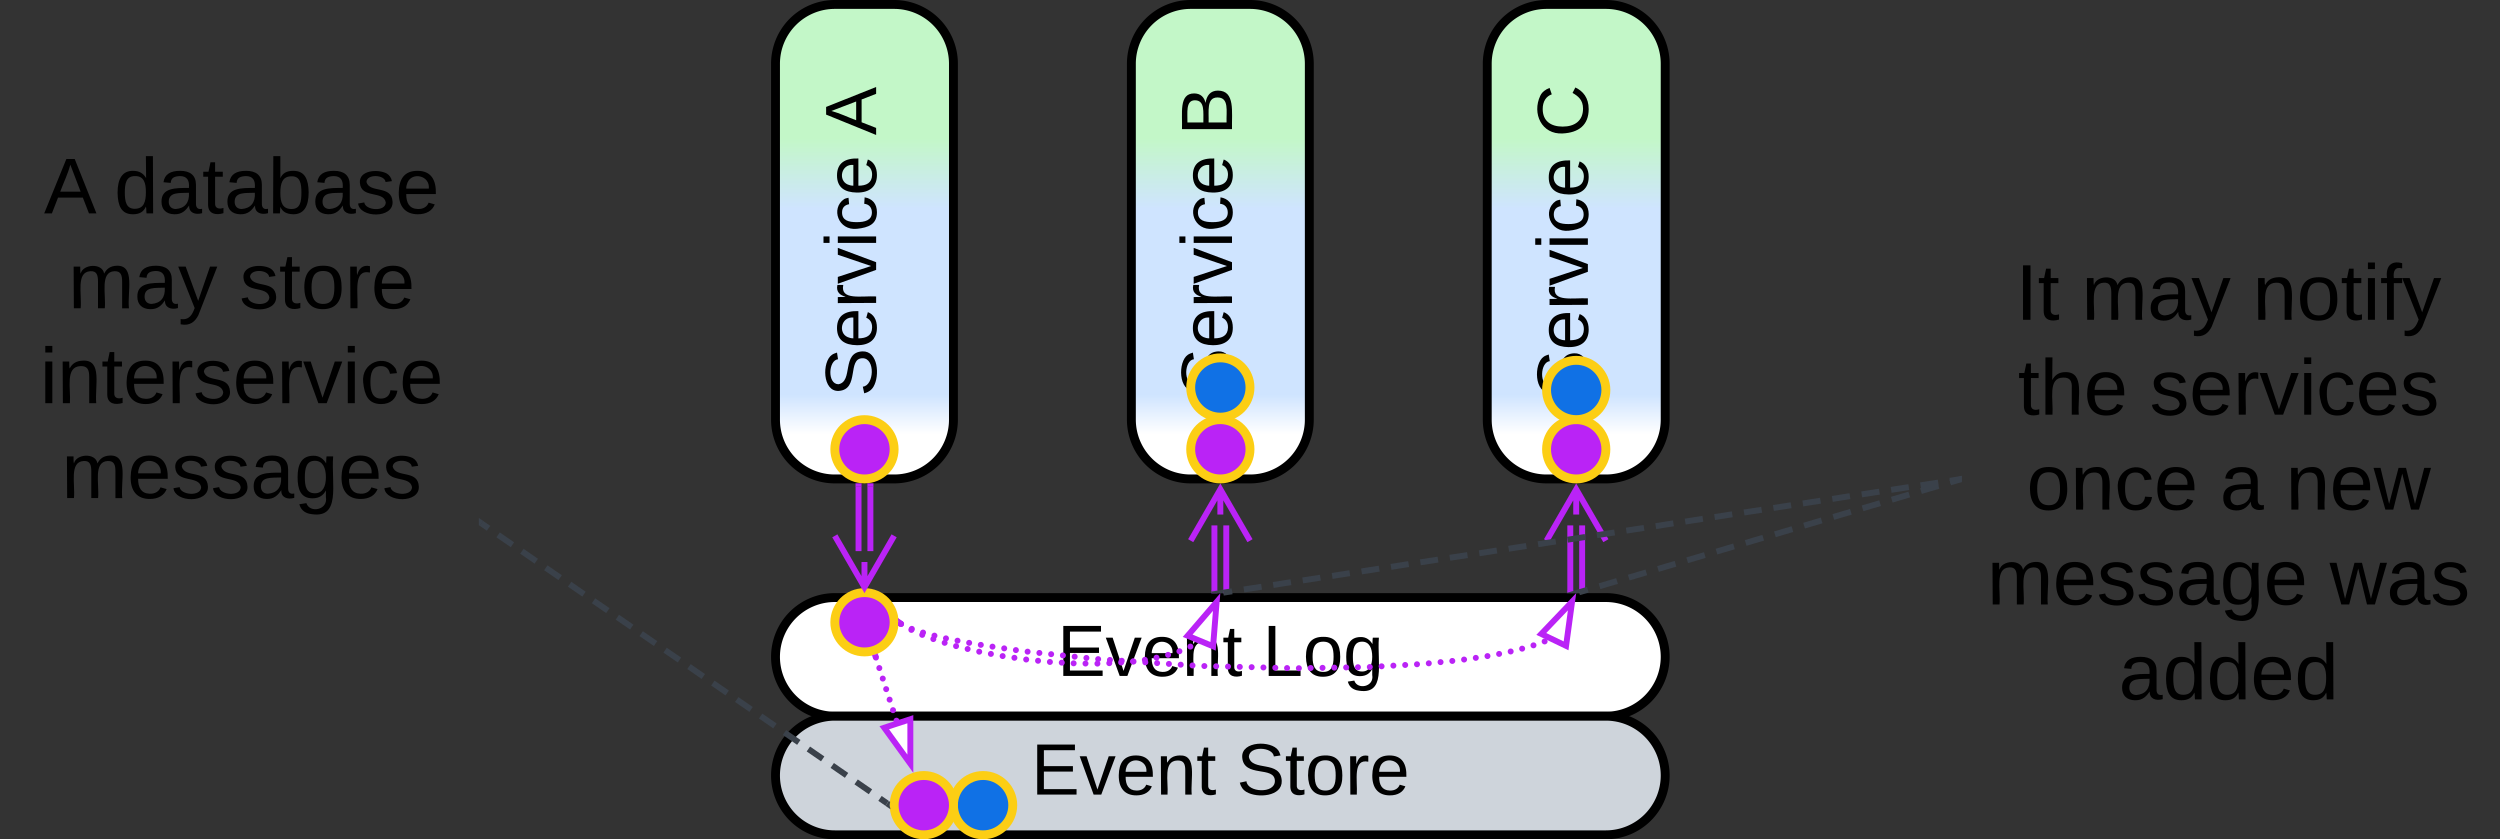 <svg xmlns="http://www.w3.org/2000/svg" xmlns:xlink="http://www.w3.org/1999/xlink" xmlns:lucid="lucid" width="843" height="283"><rect width="100%" height="100%" fill="#333333" stroke="none"/><g transform="translate(-218.5 -558.5)" lucid:page-tab-id="0_0"><path d="M480 580a20 20 0 0 1 20-20h20a20 20 0 0 1 20 20v120a20 20 0 0 1-20 20h-20a20 20 0 0 1-20-20z" stroke="#000" stroke-width="3" fill="url(#a)"/><use xlink:href="#b" transform="matrix(-1.8369701987210297e-16,-1,1,-1.8369701987210297e-16,485,715) translate(22.784 28.931)"/><use xlink:href="#c" transform="matrix(-1.8369701987210297e-16,-1,1,-1.8369701987210297e-16,485,715) translate(110.92 28.931)"/><path d="M600 580a20 20 0 0 1 20-20h20a20 20 0 0 1 20 20v120a20 20 0 0 1-20 20h-20a20 20 0 0 1-20-20z" stroke="#000" stroke-width="3" fill="url(#d)"/><use xlink:href="#b" transform="matrix(-1.8369701987210297e-16,-1,1,-1.8369701987210297e-16,605,715) translate(22.784 28.931)"/><use xlink:href="#e" transform="matrix(-1.8369701987210297e-16,-1,1,-1.8369701987210297e-16,605,715) translate(110.92 28.931)"/><path d="M720 580a20 20 0 0 1 20-20h20a20 20 0 0 1 20 20v120a20 20 0 0 1-20 20h-20a20 20 0 0 1-20-20z" stroke="#000" stroke-width="3" fill="url(#f)"/><use xlink:href="#b" transform="matrix(-1.8369701987210297e-16,-1,1,-1.8369701987210297e-16,725,715) translate(22.139 28.931)"/><use xlink:href="#g" transform="matrix(-1.8369701987210297e-16,-1,1,-1.8369701987210297e-16,725,715) translate(110.275 28.931)"/><path d="M752 735.66v21.84M748 735.66v21.84M740 740.82l10-17.32 10 17.32m-10-17.32v8.5" stroke="#ba23f6" stroke-width="2" fill="none"/><path d="M752.98 758.5H751v-1.03H753zM748.98 758.5H747v-1.03H749z" stroke="#ba23f6" stroke-width=".05" fill="#ba23f6"/><path d="M480 780a20 20 0 0 1 20-20h260a20 20 0 0 1 20 20 20 20 0 0 1-20 20H500a20 20 0 0 1-20-20z" stroke="#000" stroke-width="3" fill="#fff"/><use xlink:href="#h" transform="matrix(1,0,0,1,485,765) translate(90.005 21.431)"/><use xlink:href="#i" transform="matrix(1,0,0,1,485,765) translate(159.264 21.431)"/><path d="M632 735.66v21.84M628 735.66v21.84M620 740.82l10-17.32 10 17.32m-10-17.32v8.5" stroke="#ba23f6" stroke-width="2" fill="none"/><path d="M632.98 758.5H631v-1.03H633zM628.98 758.5H627v-1.03H629z" stroke="#ba23f6" stroke-width=".05" fill="#ba23f6"/><path d="M220 606a6 6 0 0 1 6-6h148a6 6 0 0 1 6 6v129.67a6 6 0 0 1-6 6H226a6 6 0 0 1-6-6z" stroke="#000" stroke-opacity="0" stroke-width="3" fill="#fff" fill-opacity="0"/><use xlink:href="#j" transform="matrix(1,0,0,1,225,605) translate(8.333 25.458)"/><use xlink:href="#k" transform="matrix(1,0,0,1,225,605) translate(32.037 25.458)"/><use xlink:href="#l" transform="matrix(1,0,0,1,225,605) translate(16.556 57.458)"/><use xlink:href="#m" transform="matrix(1,0,0,1,225,605) translate(74.259 57.458)"/><use xlink:href="#n" transform="matrix(1,0,0,1,225,605) translate(7 89.458)"/><use xlink:href="#o" transform="matrix(1,0,0,1,225,605) translate(14.296 121.458)"/><path d="M880 646a6 6 0 0 1 6-6h168a6 6 0 0 1 6 6v148a6 6 0 0 1-6 6H886a6 6 0 0 1-6-6z" stroke="#000" stroke-opacity="0" stroke-width="3" fill="#fff" fill-opacity="0"/><use xlink:href="#p" transform="matrix(1,0,0,1,885,645) translate(13.222 21.333)"/><use xlink:href="#l" transform="matrix(1,0,0,1,885,645) translate(35.444 21.333)"/><use xlink:href="#q" transform="matrix(1,0,0,1,885,645) translate(93.148 21.333)"/><use xlink:href="#r" transform="matrix(1,0,0,1,885,645) translate(13.963 53.333)"/><use xlink:href="#s" transform="matrix(1,0,0,1,885,645) translate(58.407 53.333)"/><use xlink:href="#t" transform="matrix(1,0,0,1,885,645) translate(16.889 85.333)"/><use xlink:href="#u" transform="matrix(1,0,0,1,885,645) translate(82.074 85.333)"/><use xlink:href="#v" transform="matrix(1,0,0,1,885,645) translate(104.296 85.333)"/><use xlink:href="#w" transform="matrix(1,0,0,1,885,645) translate(3.593 117.333)"/><use xlink:href="#x" transform="matrix(1,0,0,1,885,645) translate(119.074 117.333)"/><use xlink:href="#y" transform="matrix(1,0,0,1,885,645) translate(47.963 149.333)"/><path d="M750.96 758.22l2.95-.88m3.96-1.17l5.9-1.75m3.95-1.16l5.92-1.75m3.94-1.16l5.9-1.75m3.95-1.18l5.93-1.75m3.94-1.17l5.9-1.75m3.95-1.17l5.9-1.75m3.95-1.16l5.9-1.75m3.95-1.17l5.9-1.75m3.96-1.17l5.9-1.75m3.95-1.17l5.9-1.74m3.95-1.16l5.9-1.76m3.95-1.16l5.9-1.75m3.96-1.17l2.94-.88" stroke="#3a414a" stroke-width="2" fill="none"/><path d="M751.07 758.5h-4.2l-.02-.08 3.86-1.15zM880 721.02l-.7.2-.56-1.86 1.26-.38z" stroke="#3a414a" stroke-width=".05" fill="#3a414a"/><path d="M480 820a20 20 0 0 1 20-20h260a20 20 0 0 1 20 20 20 20 0 0 1-20 20H500a20 20 0 0 1-20-20z" stroke="#000" stroke-width="3" fill="#ced4db"/><use xlink:href="#h" transform="matrix(1,0,0,1,485,805) translate(81.212 21.431)"/><use xlink:href="#z" transform="matrix(1,0,0,1,485,805) translate(150.471 21.431)"/><path d="M560 830c0 5.52-4.48 10-10 10s-10-4.48-10-10 4.48-10 10-10 10 4.48 10 10z" stroke="#fcce14" stroke-width="3" fill="#1071e5"/><path d="M520 710c0 5.52-4.48 10-10 10s-10-4.48-10-10 4.48-10 10-10 10 4.48 10 10zM520 768.33c0 5.53-4.48 10-10 10s-10-4.47-10-10c0-5.52 4.48-10 10-10s10 4.48 10 10z" stroke="#fcce14" stroke-width="3" fill="#ba23f6"/><path d="M512 722.5v21.84M508 722.5v21.84" stroke="#ba23f6" stroke-width="2" fill="none"/><path d="M512.98 722.53h-1.96v-1.03H513zM508.98 722.53h-1.96v-1.03h1.96z" stroke="#ba23f6" stroke-width=".05" fill="#ba23f6"/><path d="M520 739.18l-10 17.32-10-17.32m10 17.32V748" stroke="#ba23f6" stroke-width="2" fill="none"/><path d="M540 830c0 5.52-4.48 10-10 10s-10-4.48-10-10 4.48-10 10-10 10 4.48 10 10z" stroke="#fcce14" stroke-width="3" fill="#ba23f6"/><path d="M512.86 780.24a1 1 0 0 1 1-1 1 1 0 0 1 1 1 1 1 0 0 1-1 1 1 1 0 0 1-1-1v-.02m1.15 3.57v-.02a1 1 0 0 1 1-1 1 1 0 0 1 1 1 1 1 0 0 1-1 1 1 1 0 0 1-1-1m1.16 3.55a1 1 0 0 1 1-1 1 1 0 0 1 1 1 1 1 0 0 1-1 1 1 1 0 0 1-1-1v-.02m1.15 3.58a1 1 0 0 1 1-1 1 1 0 0 1 1 1 1 1 0 0 1-1 1 1 1 0 0 1-1-1v-.02m1.16 3.56a1 1 0 0 1 1-1 1 1 0 0 1 1 1 1 1 0 0 1-1 1 1 1 0 0 1-1-1m1.15 3.55a1 1 0 0 1 1-1 1 1 0 0 1 1 1 1 1 0 0 1-1 1 1 1 0 0 1-1-1v-.02m1.16 3.57a1 1 0 0 1 1-1 1 1 0 0 1 1 1 1 1 0 0 1-1 1 1 1 0 0 1-1-1v-.02" fill="#ba23f6"/><path d="M514.8 779.96l-1.86.6-.37-1.12 1.07-.17.8-.42z" stroke="#ba23f6" stroke-width=".05" fill="#ba23f6"/><path d="M525.47 816.03l-8.8-12.14 8.8-2.87z" stroke="#ba23f6" stroke-width="2" fill="#fff"/><path d="M640 710c0 5.52-4.48 10-10 10s-10-4.48-10-10 4.48-10 10-10 10 4.48 10 10z" stroke="#fcce14" stroke-width="3" fill="#ba23f6"/><path d="M640 689.17c0 5.52-4.48 10-10 10s-10-4.48-10-10c0-5.53 4.48-10 10-10s10 4.47 10 10z" stroke="#fcce14" stroke-width="3" fill="#1071e5"/><path d="M760 710c0 5.52-4.48 10-10 10s-10-4.48-10-10 4.48-10 10-10 10 4.48 10 10z" stroke="#fcce14" stroke-width="3" fill="#ba23f6"/><path d="M760 690c0 5.52-4.48 10-10 10s-10-4.48-10-10 4.48-10 10-10 10 4.48 10 10z" stroke="#fcce14" stroke-width="3" fill="#1071e5"/><path d="M521.34 768.9a1 1 0 0 1 1-1 1 1 0 0 1 1 1 1 1 0 0 1-1 1 1 1 0 0 1-1-1m3.47 2a1 1 0 0 1 1-1 1 1 0 0 1 1 1 1 1 0 0 1-1 1 1 1 0 0 1-1-1m3.66 1.68a1 1 0 0 1 1-1 1 1 0 0 1 1 1 1 1 0 0 1-1 1 1 1 0 0 1-1-1v-.03m3.75 1.45a1 1 0 0 1 1-1 1 1 0 0 1 1 1 1 1 0 0 1-1 1 1 1 0 0 1-1-1v-.02m3.82 1.28a1 1 0 0 1 1-1 1 1 0 0 1 1 1 1 1 0 0 1-1 1 1 1 0 0 1-1-1v-.02m3.85 1.15v-.02a1 1 0 0 1 1-1 1 1 0 0 1 1 1 1 1 0 0 1-1 1 1 1 0 0 1-1-1m3.9.97a1 1 0 0 1 1-1 1 1 0 0 1 1 1 1 1 0 0 1-1 1 1 1 0 0 1-1-1v-.02m3.9.93a1 1 0 0 1 1-1 1 1 0 0 1 1 1 1 1 0 0 1-1 1 1 1 0 0 1-1-1v-.02m3.94.8V779a1 1 0 0 1 1-1 1 1 0 0 1 1 1 1 1 0 0 1-1 1 1 1 0 0 1-1-1m3.96.73a1 1 0 0 1 1-1 1 1 0 0 1 1 1 1 1 0 0 1-1 1 1 1 0 0 1-1-1v-.02m3.97.6a1 1 0 0 1 1-1 1 1 0 0 1 1 1 1 1 0 0 1-1 1 1 1 0 0 1-1-1m3.97.58a1 1 0 0 1 1-1 1 1 0 0 1 1 1 1 1 0 0 1-1 1 1 1 0 0 1-1-1m4 .42a1 1 0 0 1 1-1 1 1 0 0 1 1 1 1 1 0 0 1-1 1 1 1 0 0 1-1-1v-.02m4 .42a1 1 0 0 1 1-1 1 1 0 0 1 1 1 1 1 0 0 1-1 1 1 1 0 0 1-1-1v-.02m4 .26a1 1 0 0 1 1-1 1 1 0 0 1 1 1 1 1 0 0 1-1 1 1 1 0 0 1-1-1v-.02m4 .24a1 1 0 0 1 1-1 1 1 0 0 1 1 1 1 1 0 0 1-1 1 1 1 0 0 1-1-1m4 .07a1 1 0 0 1 1-1 1 1 0 0 1 1 1 1 1 0 0 1-1 1 1 1 0 0 1-1-1v-.02m4.02.05a1 1 0 0 1 1-1 1 1 0 0 1 1 1 1 1 0 0 1-1 1 1 1 0 0 1-1-1v-.02m4-.13a1 1 0 0 1 1-1 1 1 0 0 1 1 1 1 1 0 0 1-1 1 1 1 0 0 1-1-1m4-.23a1 1 0 0 1 1-1 1 1 0 0 1 1 1 1 1 0 0 1-1 1 1 1 0 0 1-1-1v-.02m4-.35a1 1 0 0 1 1-1 1 1 0 0 1 1 1 1 1 0 0 1-1 1 1 1 0 0 1-1-1v-.02m4-.5a1 1 0 0 1 1-1 1 1 0 0 1 1 1 1 1 0 0 1-1 1 1 1 0 0 1-1-1v-.02m3.93-.7v-.02a1 1 0 0 1 1-1 1 1 0 0 1 1 1 1 1 0 0 1-1 1 1 1 0 0 1-1-1m3.9-.94a1 1 0 0 1 1-1 1 1 0 0 1 1 1 1 1 0 0 1-1 1 1 1 0 0 1-1-1v-.02m3.82-1.2a1 1 0 0 1 1-1 1 1 0 0 1 1 1 1 1 0 0 1-1 1 1 1 0 0 1-1-1v-.02m3.7-1.55a1 1 0 0 1 1-1 1 1 0 0 1 1 1 1 1 0 0 1-1 1 1 1 0 0 1-1-1v-.02" fill="#ba23f6"/><path d="M522.9 768.12l-1.1 1.6-.45-.32.17-1.04-.18-1.33z" stroke="#ba23f6" stroke-width=".05" fill="#ba23f6"/><path d="M628.75 761.5l-1.2 14.94-8.57-3.57z" stroke="#ba23f6" stroke-width="2" fill="#fff"/><path d="M521.35 768.9v-.02a1 1 0 0 1 1-1 1 1 0 0 1 1 1 1 1 0 0 1-1 1 1 1 0 0 1-1-1m3.62 1.67a1 1 0 0 1 1-1 1 1 0 0 1 1 1 1 1 0 0 1-1 1 1 1 0 0 1-1-1v-.02m3.78 1.27a1 1 0 0 1 1-1 1 1 0 0 1 1 1 1 1 0 0 1-1 1 1 1 0 0 1-1-1v-.02m3.85 1.06a1 1 0 0 1 1-1 1 1 0 0 1 1 1 1 1 0 0 1-1 1 1 1 0 0 1-1-1v-.02m3.88.94a1 1 0 0 1 1-1 1 1 0 0 1 1 1 1 1 0 0 1-1 1 1 1 0 0 1-1-1v-.02m3.9.8a1 1 0 0 1 1-1 1 1 0 0 1 1 1 1 1 0 0 1-1 1 1 1 0 0 1-1-1v-.02m3.92.77v-.02a1 1 0 0 1 1-1 1 1 0 0 1 1 1 1 1 0 0 1-1 1 1 1 0 0 1-1-1m3.93.7v-.02a1 1 0 0 1 1-1 1 1 0 0 1 1 1 1 1 0 0 1-1 1 1 1 0 0 1-1-1m3.94.6a1 1 0 0 1 1-1 1 1 0 0 1 1 1 1 1 0 0 1-1 1 1 1 0 0 1-1-1v-.02m3.95.6a1 1 0 0 1 1-1 1 1 0 0 1 1 1 1 1 0 0 1-1 1 1 1 0 0 1-1-1m3.94.6v-.02a1 1 0 0 1 1-1 1 1 0 0 1 1 1 1 1 0 0 1-1 1 1 1 0 0 1-1-1m3.95.53a1 1 0 0 1 1-1 1 1 0 0 1 1 1 1 1 0 0 1-1 1 1 1 0 0 1-1-1m3.97.43a1 1 0 0 1 1-1 1 1 0 0 1 1 1 1 1 0 0 1-1 1 1 1 0 0 1-1-1v-.02m3.97.44a1 1 0 0 1 1-1 1 1 0 0 1 1 1 1 1 0 0 1-1 1 1 1 0 0 1-1-1v-.02m3.96.44a1 1 0 0 1 1-1 1 1 0 0 1 1 1 1 1 0 0 1-1 1 1 1 0 0 1-1-1v-.02m3.97.44a1 1 0 0 1 1-1 1 1 0 0 1 1 1 1 1 0 0 1-1 1 1 1 0 0 1-1-1v-.02m3.96.45a1 1 0 0 1 1-1 1 1 0 0 1 1 1 1 1 0 0 1-1 1 1 1 0 0 1-1-1v-.02m3.96.44v-.02a1 1 0 0 1 1-1 1 1 0 0 1 1 1 1 1 0 0 1-1 1 1 1 0 0 1-1-1m3.97.3v-.02a1 1 0 0 1 1-1 1 1 0 0 1 1 1 1 1 0 0 1-1 1 1 1 0 0 1-1-1m3.98.27a1 1 0 0 1 1-1 1 1 0 0 1 1 1 1 1 0 0 1-1 1 1 1 0 0 1-1-1v-.02m3.97.3v-.02a1 1 0 0 1 1-1 1 1 0 0 1 1 1 1 1 0 0 1-1 1 1 1 0 0 1-1-1m3.98.27a1 1 0 0 1 1-1 1 1 0 0 1 1 1 1 1 0 0 1-1 1 1 1 0 0 1-1-1v-.02m3.98.28a1 1 0 0 1 1-1 1 1 0 0 1 1 1 1 1 0 0 1-1 1 1 1 0 0 1-1-1m3.98.27a1 1 0 0 1 1-1 1 1 0 0 1 1 1 1 1 0 0 1-1 1 1 1 0 0 1-1-1v-.02m3.98.28a1 1 0 0 1 1-1 1 1 0 0 1 1 1 1 1 0 0 1-1 1 1 1 0 0 1-1-1v-.02m3.97.3v-.02a1 1 0 0 1 1-1 1 1 0 0 1 1 1 1 1 0 0 1-1 1 1 1 0 0 1-1-1m4 .2a1 1 0 0 1 1-1 1 1 0 0 1 1 1 1 1 0 0 1-1 1 1 1 0 0 1-1-1v-.02m3.98.1a1 1 0 0 1 1-1 1 1 0 0 1 1 1 1 1 0 0 1-1 1 1 1 0 0 1-1-1m4 .1a1 1 0 0 1 1-1 1 1 0 0 1 1 1 1 1 0 0 1-1 1 1 1 0 0 1-1-1m3.97.1a1 1 0 0 1 1-1 1 1 0 0 1 1 1 1 1 0 0 1-1 1 1 1 0 0 1-1-1m4 .1a1 1 0 0 1 1-1 1 1 0 0 1 1 1 1 1 0 0 1-1 1 1 1 0 0 1-1-1m3.97.1a1 1 0 0 1 1-1 1 1 0 0 1 1 1 1 1 0 0 1-1 1 1 1 0 0 1-1-1v-.02m4 .12a1 1 0 0 1 1-1 1 1 0 0 1 1 1 1 1 0 0 1-1 1 1 1 0 0 1-1-1v-.02m3.97.12a1 1 0 0 1 1-1 1 1 0 0 1 1 1 1 1 0 0 1-1 1 1 1 0 0 1-1-1v-.02m3.98.07a1 1 0 0 1 1-1 1 1 0 0 1 1 1 1 1 0 0 1-1 1 1 1 0 0 1-1-1m3.98-.06a1 1 0 0 1 1-1 1 1 0 0 1 1 1 1 1 0 0 1-1 1 1 1 0 0 1-1-1v-.02m4-.05a1 1 0 0 1 1-1 1 1 0 0 1 1 1 1 1 0 0 1-1 1 1 1 0 0 1-1-1v-.02m3.97-.05a1 1 0 0 1 1-1 1 1 0 0 1 1 1 1 1 0 0 1-1 1 1 1 0 0 1-1-1v-.02m4-.04a1 1 0 0 1 1-1 1 1 0 0 1 1 1 1 1 0 0 1-1 1 1 1 0 0 1-1-1v-.02m3.97-.05a1 1 0 0 1 1-1 1 1 0 0 1 1 1 1 1 0 0 1-1 1 1 1 0 0 1-1-1v-.02m4-.05a1 1 0 0 1 1-1 1 1 0 0 1 1 1 1 1 0 0 1-1 1 1 1 0 0 1-1-1v-.02m3.97-.2v-.02a1 1 0 0 1 1-1 1 1 0 0 1 1 1 1 1 0 0 1-1 1 1 1 0 0 1-1-1m3.98-.23a1 1 0 0 1 1-1 1 1 0 0 1 1 1 1 1 0 0 1-1 1 1 1 0 0 1-1-1v-.02m3.98-.2a1 1 0 0 1 1-1 1 1 0 0 1 1 1 1 1 0 0 1-1 1 1 1 0 0 1-1-1v-.02m3.98-.2v-.02a1 1 0 0 1 1-1 1 1 0 0 1 1 1 1 1 0 0 1-1 1 1 1 0 0 1-1-1m3.98-.32a1 1 0 0 1 1-1 1 1 0 0 1 1 1 1 1 0 0 1-1 1 1 1 0 0 1-1-1v-.02m3.97-.38a1 1 0 0 1 1-1 1 1 0 0 1 1 1 1 1 0 0 1-1 1 1 1 0 0 1-1-1v-.02m3.96-.38a1 1 0 0 1 1-1 1 1 0 0 1 1 1 1 1 0 0 1-1 1 1 1 0 0 1-1-1v-.02m3.97-.45a1 1 0 0 1 1-1 1 1 0 0 1 1 1 1 1 0 0 1-1 1 1 1 0 0 1-1-1v-.02m3.95-.55a1 1 0 0 1 1-1 1 1 0 0 1 1 1 1 1 0 0 1-1 1 1 1 0 0 1-1-1m3.94-.6a1 1 0 0 1 1-1 1 1 0 0 1 1 1 1 1 0 0 1-1 1 1 1 0 0 1-1-1m3.92-.73a1 1 0 0 1 1-1 1 1 0 0 1 1 1 1 1 0 0 1-1 1 1 1 0 0 1-1-1m3.9-.82a1 1 0 0 1 1-1 1 1 0 0 1 1 1 1 1 0 0 1-1 1 1 1 0 0 1-1-1v-.02m3.87-.93a1 1 0 0 1 1-1 1 1 0 0 1 1 1 1 1 0 0 1-1 1 1 1 0 0 1-1-1v-.02m3.82-1.1a1 1 0 0 1 1-1 1 1 0 0 1 1 1 1 1 0 0 1-1 1 1 1 0 0 1-1-1v-.02m3.76-1.3a1 1 0 0 1 1-1 1 1 0 0 1 1 1 1 1 0 0 1-1 1 1 1 0 0 1-1-1v-.02" fill="#ba23f6"/><path d="M522.9 768.12l-1.1 1.6-.45-.3.17-1.06-.18-1.34z" stroke="#ba23f6" stroke-width=".05" fill="#ba23f6"/><path d="M748.6 761.4l-2.02 14.88-8.35-4.02z" stroke="#ba23f6" stroke-width="2" fill="#fff"/><path d="M380.82 734.97l2.42 1.66m3.22 2.23l4.83 3.33m3.2 2.2l4.84 3.35m3.22 2.22l4.83 3.33m3.2 2.23l4.84 3.33m3.22 2.23l4.82 3.32m3.22 2.22l4.84 3.34m3.2 2.22l4.84 3.33m3.22 2.23l4.83 3.33m3.22 2.2l4.83 3.35m3.22 2.22l4.83 3.33m3.22 2.22l4.83 3.34m3.22 2.22l4.83 3.34m3.22 2.22l4.83 3.33m3.22 2.23l4.83 3.33m3.22 2.22l4.83 3.34m3.22 2.2l4.83 3.34m3.22 2.23l2.4 1.66" stroke="#3a414a" stroke-width="2" fill="none"/><path d="M381.4 734.18l-1.1 1.6-.3-.2v-2.37zM518.63 828.9l-.15 1.12.22 1.3-1.6-1.1 1.1-1.6z" stroke="#3a414a" stroke-width=".05" fill="#3a414a"/><path d="M631 758.35l2.97-.46m3.96-.62l5.96-.92m3.95-.6l5.96-.93m3.98-.6l5.95-.92m3.97-.6l5.95-.92m3.97-.6l5.95-.93m3.97-.6l5.95-.93m3.96-.6l5.95-.92m3.98-.62l5.95-.9m3.97-.62l5.95-.92m3.97-.6l5.95-.93m3.97-.6l5.96-.92m3.96-.6l5.96-.92m3.96-.62l5.96-.9m3.96-.62l5.96-.92m3.97-.6l5.95-.93m3.97-.6l5.95-.93m3.97-.6l5.95-.92m3.97-.62l5.94-.9m3.97-.62l5.96-.92m3.97-.6l5.95-.93m3.97-.6l5.95-.93m3.97-.6l5.96-.92m3.96-.6l5.95-.93m3.96-.6l5.97-.93m3.96-.6l2.98-.47" stroke="#3a414a" stroke-width="2" fill="none"/><path d="M631.04 758.5h-4.07l-.08-.5 3.97-.62zM880 721l-.87.12-.3-1.93 1.17-.2z" stroke="#3a414a" stroke-width=".05" fill="#3a414a"/><defs><linearGradient gradientUnits="userSpaceOnUse" id="a" x1="480" y1="720" x2="480" y2="560"><stop offset="9.42%" stop-color="#fff"/><stop offset="17.75%" stop-color="#cfe4ff"/><stop offset="56.88%" stop-color="#cfe4ff"/><stop offset="71.74%" stop-color="#c3f7c8"/></linearGradient><path d="M185-189c-5-48-123-54-124 2 14 75 158 14 163 119 3 78-121 87-175 55-17-10-28-26-33-46l33-7c5 56 141 63 141-1 0-78-155-14-162-118-5-82 145-84 179-34 5 7 8 16 11 25" id="A"/><path d="M100-194c63 0 86 42 84 106H49c0 40 14 67 53 68 26 1 43-12 49-29l28 8c-11 28-37 45-77 45C44 4 14-33 15-96c1-61 26-98 85-98zm52 81c6-60-76-77-97-28-3 7-6 17-6 28h103" id="B"/><path d="M114-163C36-179 61-72 57 0H25l-1-190h30c1 12-1 29 2 39 6-27 23-49 58-41v29" id="C"/><path d="M108 0H70L1-190h34L89-25l56-165h34" id="D"/><path d="M24-231v-30h32v30H24zM24 0v-190h32V0H24" id="E"/><path d="M96-169c-40 0-48 33-48 73s9 75 48 75c24 0 41-14 43-38l32 2c-6 37-31 61-74 61-59 0-76-41-82-99-10-93 101-131 147-64 4 7 5 14 7 22l-32 3c-4-21-16-35-41-35" id="F"/><g id="b"><use transform="matrix(0.068,0,0,0.068,0,0)" xlink:href="#A"/><use transform="matrix(0.068,0,0,0.068,16.296,0)" xlink:href="#B"/><use transform="matrix(0.068,0,0,0.068,29.877,0)" xlink:href="#C"/><use transform="matrix(0.068,0,0,0.068,37.957,0)" xlink:href="#D"/><use transform="matrix(0.068,0,0,0.068,50.179,0)" xlink:href="#E"/><use transform="matrix(0.068,0,0,0.068,55.543,0)" xlink:href="#F"/><use transform="matrix(0.068,0,0,0.068,67.765,0)" xlink:href="#B"/></g><path d="M205 0l-28-72H64L36 0H1l101-248h38L239 0h-34zm-38-99l-47-123c-12 45-31 82-46 123h93" id="G"/><use transform="matrix(0.068,0,0,0.068,0,0)" xlink:href="#G" id="c"/><linearGradient gradientUnits="userSpaceOnUse" id="d" x1="600" y1="720" x2="600" y2="560"><stop offset="9.42%" stop-color="#fff"/><stop offset="17.75%" stop-color="#cfe4ff"/><stop offset="56.88%" stop-color="#cfe4ff"/><stop offset="71.74%" stop-color="#c3f7c8"/></linearGradient><path d="M160-131c35 5 61 23 61 61C221 17 115-2 30 0v-248c76 3 177-17 177 60 0 33-19 50-47 57zm-97-11c50-1 110 9 110-42 0-47-63-36-110-37v79zm0 115c55-2 124 14 124-45 0-56-70-42-124-44v89" id="H"/><use transform="matrix(0.068,0,0,0.068,0,0)" xlink:href="#H" id="e"/><linearGradient gradientUnits="userSpaceOnUse" id="f" x1="720" y1="720" x2="720" y2="560"><stop offset="9.42%" stop-color="#fff"/><stop offset="17.75%" stop-color="#cfe4ff"/><stop offset="56.88%" stop-color="#cfe4ff"/><stop offset="71.74%" stop-color="#c3f7c8"/></linearGradient><path d="M212-179c-10-28-35-45-73-45-59 0-87 40-87 99 0 60 29 101 89 101 43 0 62-24 78-52l27 14C228-24 195 4 139 4 59 4 22-46 18-125c-6-104 99-153 187-111 19 9 31 26 39 46" id="I"/><use transform="matrix(0.068,0,0,0.068,0,0)" xlink:href="#I" id="g"/><path d="M30 0v-248h187v28H63v79h144v27H63v87h162V0H30" id="J"/><path d="M117-194c89-4 53 116 60 194h-32v-121c0-31-8-49-39-48C34-167 62-67 57 0H25l-1-190h30c1 10-1 24 2 32 11-22 29-35 61-36" id="K"/><path d="M59-47c-2 24 18 29 38 22v24C64 9 27 4 27-40v-127H5v-23h24l9-43h21v43h35v23H59v120" id="L"/><g id="h"><use transform="matrix(0.068,0,0,0.068,0,0)" xlink:href="#J"/><use transform="matrix(0.068,0,0,0.068,16.296,0)" xlink:href="#D"/><use transform="matrix(0.068,0,0,0.068,28.519,0)" xlink:href="#B"/><use transform="matrix(0.068,0,0,0.068,42.099,0)" xlink:href="#K"/><use transform="matrix(0.068,0,0,0.068,55.679,0)" xlink:href="#L"/></g><path d="M30 0v-248h33v221h125V0H30" id="M"/><path d="M100-194c62-1 85 37 85 99 1 63-27 99-86 99S16-35 15-95c0-66 28-99 85-99zM99-20c44 1 53-31 53-75 0-43-8-75-51-75s-53 32-53 75 10 74 51 75" id="N"/><path d="M177-190C167-65 218 103 67 71c-23-6-38-20-44-43l32-5c15 47 100 32 89-28v-30C133-14 115 1 83 1 29 1 15-40 15-95c0-56 16-97 71-98 29-1 48 16 59 35 1-10 0-23 2-32h30zM94-22c36 0 50-32 50-73 0-42-14-75-50-75-39 0-46 34-46 75s6 73 46 73" id="O"/><g id="i"><use transform="matrix(0.068,0,0,0.068,0,0)" xlink:href="#M"/><use transform="matrix(0.068,0,0,0.068,13.58,0)" xlink:href="#N"/><use transform="matrix(0.068,0,0,0.068,27.16,0)" xlink:href="#O"/></g><use transform="matrix(0.074,0,0,0.074,0,0)" xlink:href="#G" id="j"/><path d="M85-194c31 0 48 13 60 33l-1-100h32l1 261h-30c-2-10 0-23-3-31C134-8 116 4 85 4 32 4 16-35 15-94c0-66 23-100 70-100zm9 24c-40 0-46 34-46 75 0 40 6 74 45 74 42 0 51-32 51-76 0-42-9-74-50-73" id="P"/><path d="M141-36C126-15 110 5 73 4 37 3 15-17 15-53c-1-64 63-63 125-63 3-35-9-54-41-54-24 1-41 7-42 31l-33-3c5-37 33-52 76-52 45 0 72 20 72 64v82c-1 20 7 32 28 27v20c-31 9-61-2-59-35zM48-53c0 20 12 33 32 33 41-3 63-29 60-74-43 2-92-5-92 41" id="Q"/><path d="M115-194c53 0 69 39 70 98 0 66-23 100-70 100C84 3 66-7 56-30L54 0H23l1-261h32v101c10-23 28-34 59-34zm-8 174c40 0 45-34 45-75 0-40-5-75-45-74-42 0-51 32-51 76 0 43 10 73 51 73" id="R"/><path d="M135-143c-3-34-86-38-87 0 15 53 115 12 119 90S17 21 10-45l28-5c4 36 97 45 98 0-10-56-113-15-118-90-4-57 82-63 122-42 12 7 21 19 24 35" id="S"/><g id="k"><use transform="matrix(0.074,0,0,0.074,0,0)" xlink:href="#P"/><use transform="matrix(0.074,0,0,0.074,14.815,0)" xlink:href="#Q"/><use transform="matrix(0.074,0,0,0.074,29.63,0)" xlink:href="#L"/><use transform="matrix(0.074,0,0,0.074,37.037,0)" xlink:href="#Q"/><use transform="matrix(0.074,0,0,0.074,51.852,0)" xlink:href="#R"/><use transform="matrix(0.074,0,0,0.074,66.667,0)" xlink:href="#Q"/><use transform="matrix(0.074,0,0,0.074,81.481,0)" xlink:href="#S"/><use transform="matrix(0.074,0,0,0.074,94.815,0)" xlink:href="#B"/></g><path d="M210-169c-67 3-38 105-44 169h-31v-121c0-29-5-50-35-48C34-165 62-65 56 0H25l-1-190h30c1 10-1 24 2 32 10-44 99-50 107 0 11-21 27-35 58-36 85-2 47 119 55 194h-31v-121c0-29-5-49-35-48" id="T"/><path d="M179-190L93 31C79 59 56 82 12 73V49c39 6 53-20 64-50L1-190h34L92-34l54-156h33" id="U"/><g id="l"><use transform="matrix(0.074,0,0,0.074,0,0)" xlink:href="#T"/><use transform="matrix(0.074,0,0,0.074,22.148,0)" xlink:href="#Q"/><use transform="matrix(0.074,0,0,0.074,36.963,0)" xlink:href="#U"/></g><g id="m"><use transform="matrix(0.074,0,0,0.074,0,0)" xlink:href="#S"/><use transform="matrix(0.074,0,0,0.074,13.333,0)" xlink:href="#L"/><use transform="matrix(0.074,0,0,0.074,20.741,0)" xlink:href="#N"/><use transform="matrix(0.074,0,0,0.074,35.556,0)" xlink:href="#C"/><use transform="matrix(0.074,0,0,0.074,44.37,0)" xlink:href="#B"/></g><g id="n"><use transform="matrix(0.074,0,0,0.074,0,0)" xlink:href="#E"/><use transform="matrix(0.074,0,0,0.074,5.852,0)" xlink:href="#K"/><use transform="matrix(0.074,0,0,0.074,20.667,0)" xlink:href="#L"/><use transform="matrix(0.074,0,0,0.074,28.074,0)" xlink:href="#B"/><use transform="matrix(0.074,0,0,0.074,42.889,0)" xlink:href="#C"/><use transform="matrix(0.074,0,0,0.074,51.704,0)" xlink:href="#S"/><use transform="matrix(0.074,0,0,0.074,65.037,0)" xlink:href="#B"/><use transform="matrix(0.074,0,0,0.074,79.852,0)" xlink:href="#C"/><use transform="matrix(0.074,0,0,0.074,88.667,0)" xlink:href="#D"/><use transform="matrix(0.074,0,0,0.074,102,0)" xlink:href="#E"/><use transform="matrix(0.074,0,0,0.074,107.852,0)" xlink:href="#F"/><use transform="matrix(0.074,0,0,0.074,121.185,0)" xlink:href="#B"/></g><g id="o"><use transform="matrix(0.074,0,0,0.074,0,0)" xlink:href="#T"/><use transform="matrix(0.074,0,0,0.074,22.148,0)" xlink:href="#B"/><use transform="matrix(0.074,0,0,0.074,36.963,0)" xlink:href="#S"/><use transform="matrix(0.074,0,0,0.074,50.296,0)" xlink:href="#S"/><use transform="matrix(0.074,0,0,0.074,63.63,0)" xlink:href="#Q"/><use transform="matrix(0.074,0,0,0.074,78.444,0)" xlink:href="#O"/><use transform="matrix(0.074,0,0,0.074,93.259,0)" xlink:href="#B"/><use transform="matrix(0.074,0,0,0.074,108.074,0)" xlink:href="#S"/></g><path d="M33 0v-248h34V0H33" id="V"/><g id="p"><use transform="matrix(0.074,0,0,0.074,0,0)" xlink:href="#V"/><use transform="matrix(0.074,0,0,0.074,7.407,0)" xlink:href="#L"/></g><path d="M101-234c-31-9-42 10-38 44h38v23H63V0H32v-167H5v-23h27c-7-52 17-82 69-68v24" id="W"/><g id="q"><use transform="matrix(0.074,0,0,0.074,0,0)" xlink:href="#K"/><use transform="matrix(0.074,0,0,0.074,14.815,0)" xlink:href="#N"/><use transform="matrix(0.074,0,0,0.074,29.63,0)" xlink:href="#L"/><use transform="matrix(0.074,0,0,0.074,37.037,0)" xlink:href="#E"/><use transform="matrix(0.074,0,0,0.074,42.889,0)" xlink:href="#W"/><use transform="matrix(0.074,0,0,0.074,50.296,0)" xlink:href="#U"/></g><path d="M106-169C34-169 62-67 57 0H25v-261h32l-1 103c12-21 28-36 61-36 89 0 53 116 60 194h-32v-121c2-32-8-49-39-48" id="X"/><g id="r"><use transform="matrix(0.074,0,0,0.074,0,0)" xlink:href="#L"/><use transform="matrix(0.074,0,0,0.074,7.407,0)" xlink:href="#X"/><use transform="matrix(0.074,0,0,0.074,22.222,0)" xlink:href="#B"/></g><g id="s"><use transform="matrix(0.074,0,0,0.074,0,0)" xlink:href="#S"/><use transform="matrix(0.074,0,0,0.074,13.333,0)" xlink:href="#B"/><use transform="matrix(0.074,0,0,0.074,28.148,0)" xlink:href="#C"/><use transform="matrix(0.074,0,0,0.074,36.963,0)" xlink:href="#D"/><use transform="matrix(0.074,0,0,0.074,50.296,0)" xlink:href="#E"/><use transform="matrix(0.074,0,0,0.074,56.148,0)" xlink:href="#F"/><use transform="matrix(0.074,0,0,0.074,69.481,0)" xlink:href="#B"/><use transform="matrix(0.074,0,0,0.074,84.296,0)" xlink:href="#S"/></g><g id="t"><use transform="matrix(0.074,0,0,0.074,0,0)" xlink:href="#N"/><use transform="matrix(0.074,0,0,0.074,14.815,0)" xlink:href="#K"/><use transform="matrix(0.074,0,0,0.074,29.63,0)" xlink:href="#F"/><use transform="matrix(0.074,0,0,0.074,42.963,0)" xlink:href="#B"/></g><use transform="matrix(0.074,0,0,0.074,0,0)" xlink:href="#Q" id="u"/><path d="M206 0h-36l-40-164L89 0H53L-1-190h32L70-26l43-164h34l41 164 42-164h31" id="Y"/><g id="v"><use transform="matrix(0.074,0,0,0.074,0,0)" xlink:href="#K"/><use transform="matrix(0.074,0,0,0.074,14.815,0)" xlink:href="#B"/><use transform="matrix(0.074,0,0,0.074,29.63,0)" xlink:href="#Y"/></g><g id="w"><use transform="matrix(0.074,0,0,0.074,0,0)" xlink:href="#T"/><use transform="matrix(0.074,0,0,0.074,22.148,0)" xlink:href="#B"/><use transform="matrix(0.074,0,0,0.074,36.963,0)" xlink:href="#S"/><use transform="matrix(0.074,0,0,0.074,50.296,0)" xlink:href="#S"/><use transform="matrix(0.074,0,0,0.074,63.63,0)" xlink:href="#Q"/><use transform="matrix(0.074,0,0,0.074,78.444,0)" xlink:href="#O"/><use transform="matrix(0.074,0,0,0.074,93.259,0)" xlink:href="#B"/></g><g id="x"><use transform="matrix(0.074,0,0,0.074,0,0)" xlink:href="#Y"/><use transform="matrix(0.074,0,0,0.074,19.185,0)" xlink:href="#Q"/><use transform="matrix(0.074,0,0,0.074,34,0)" xlink:href="#S"/></g><g id="y"><use transform="matrix(0.074,0,0,0.074,0,0)" xlink:href="#Q"/><use transform="matrix(0.074,0,0,0.074,14.815,0)" xlink:href="#P"/><use transform="matrix(0.074,0,0,0.074,29.63,0)" xlink:href="#P"/><use transform="matrix(0.074,0,0,0.074,44.444,0)" xlink:href="#B"/><use transform="matrix(0.074,0,0,0.074,59.259,0)" xlink:href="#P"/></g><g id="z"><use transform="matrix(0.068,0,0,0.068,0,0)" xlink:href="#A"/><use transform="matrix(0.068,0,0,0.068,16.296,0)" xlink:href="#L"/><use transform="matrix(0.068,0,0,0.068,23.086,0)" xlink:href="#N"/><use transform="matrix(0.068,0,0,0.068,36.667,0)" xlink:href="#C"/><use transform="matrix(0.068,0,0,0.068,44.747,0)" xlink:href="#B"/></g></defs></g></svg>